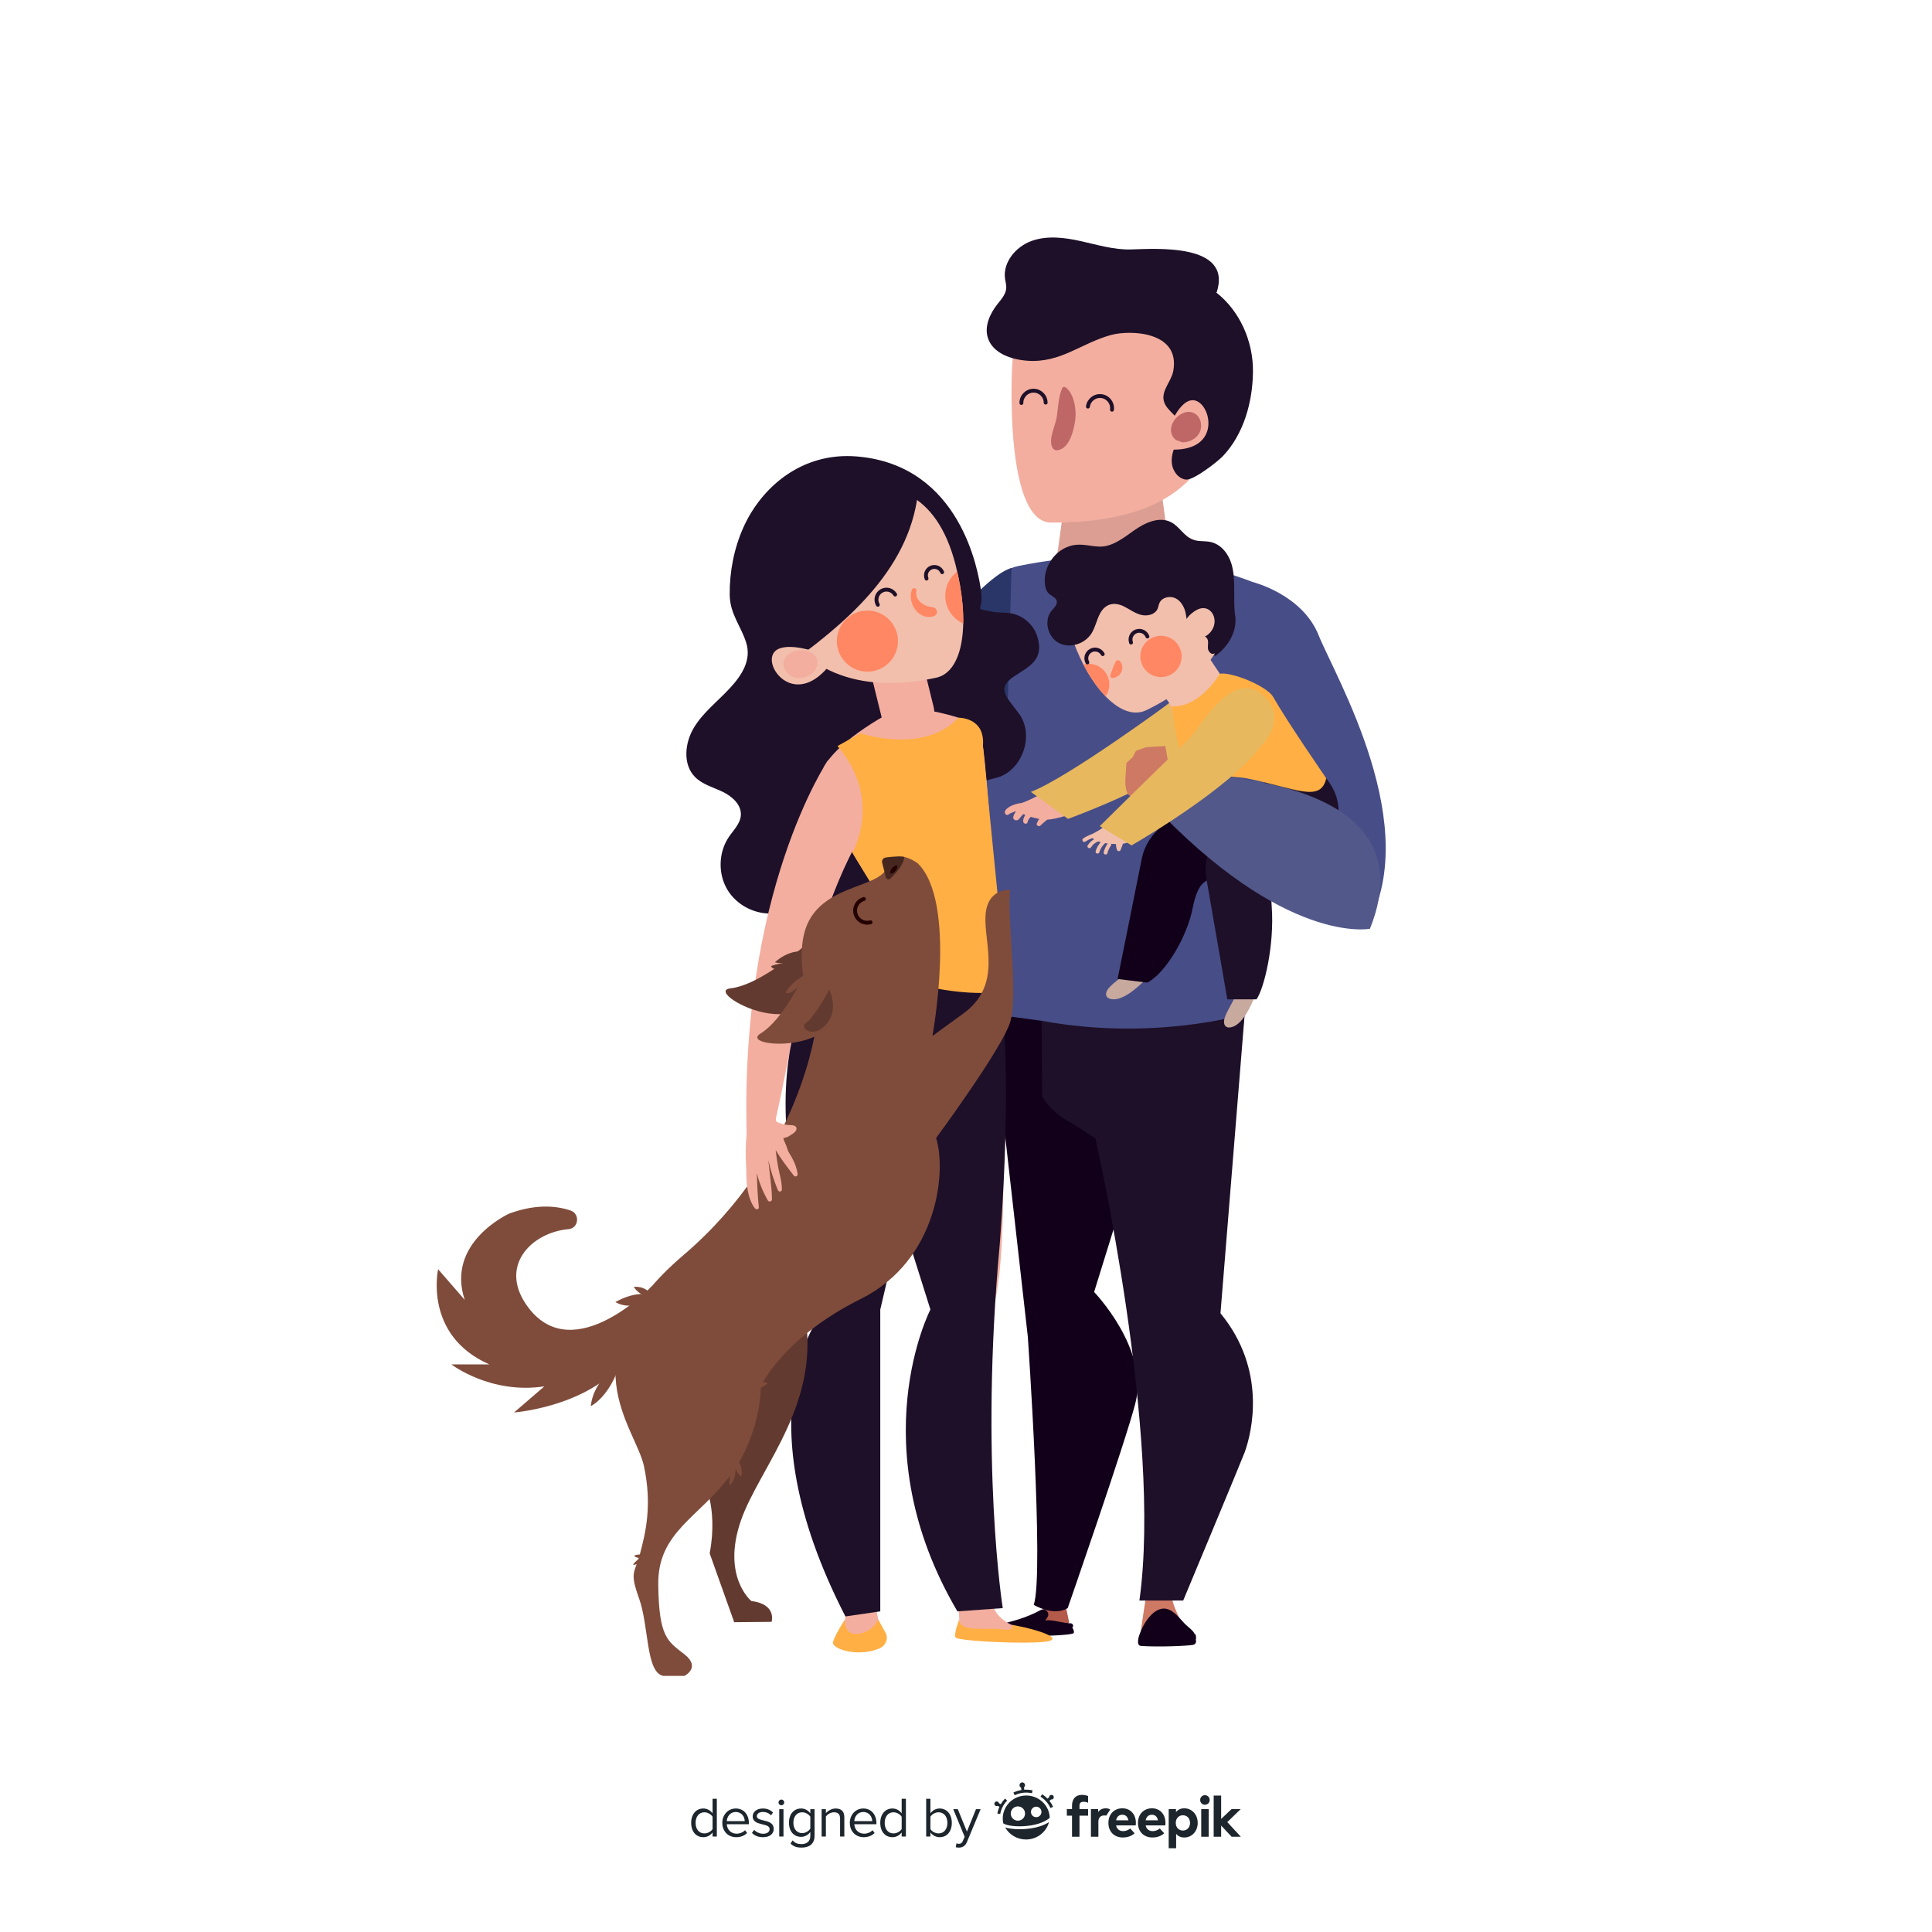 <?xml version="1.0" encoding="utf-8"?>
<!-- Generator: Adobe Illustrator 27.5.0, SVG Export Plug-In . SVG Version: 6.00 Build 0)  -->
<svg version="1.1" xmlns="http://www.w3.org/2000/svg" xmlns:xlink="http://www.w3.org/1999/xlink" x="0px" y="0px"
	 viewBox="0 0 500 500" style="enable-background:new 0 0 500 500;" xml:space="preserve">
<g id="BACKGROUND">
</g>
<g id="OBJECTS">
	<g>
		<path style="fill:#CE7964;" d="M296.896,411.239c0,0-1.611,9.921-2.018,13.822c0,0,7.443,0.054,13.902-0.695
			c0,0-6.219-7.821-5.871-14.2C303.255,403.786,296.965,405.405,296.896,411.239z"/>
		<path style="fill:#B35A4A;" d="M272.513,413.162c0,0-0.132,0.217-0.382,0.582c-1.15,1.683-4.791,6.525-9.477,7.88
			c-5.703,1.649,11.71,2.087,14.039-1.775l-1.818-8.647"/>
		<g>
			<path style="fill:#12001A;" d="M277.09,420.113c-1.958-0.033-3.844-0.748-5.791-0.804c-0.26-0.007-0.526,0.011-0.791,0.027
				c0.217-0.259,0.424-0.533,0.607-0.839c0.693-1.159-0.673-2.445-1.812-1.812c-3.427,1.907-7.857,3.202-11.839,3.886
				c-0.593,0.102-1.177,2.778-1.177,2.778c2.388,0.299,19.433,0.177,21.431-0.614c0.461-0.183,0.085-1.2-0.228-1.476
				C277.913,420.919,277.729,420.123,277.09,420.113z"/>
			<path style="fill:#12001A;" d="M309.464,424.339c0.15-0.215,0.105-1.505-0.316-1.505c-0.301-0.827-1.815-1.87-2.534-2.615
				c-1.277-1.323-2.793-3.441-4.721-3.845c-3.656-0.766-6.597,4.791-7.28,7.611c-0.001,0.002,0,0.005-0.001,0.007
				c-0.05,0.468-0.426,1.894,0.725,1.977c4.445,0.321,11.861-0.002,13.375-0.27C309.482,425.562,309.668,424.875,309.464,424.339z
				 M303.673,421.813c0.001-0.01,0.001-0.02,0.002-0.03c0.011,0.012,0.023,0.023,0.034,0.035
				C303.697,421.817,303.685,421.815,303.673,421.813z"/>
		</g>
		<g>
			<polygon style="fill:#DC9E93;" points="303.998,152.128 272.451,152.128 276.406,123.203 300.043,123.203 			"/>
			<path style="fill:#F3AE9F;" d="M261.834,97.525c-0.431,17.866,1.694,37.728,10.173,37.728c38.27,0,43.949-18.955,46.54-39.483
				c2.314-18.336-15.358-31.098-30.129-29.012S262.469,71.168,261.834,97.525z"/>
			<path style="fill:#12001A;" d="M256.287,259.904l9.708,86c0,0,4.278,61.565,1.537,69.427c0,0,5.065,3.088,8.789,0.844
				c0,0,14.893-42.797,17.513-53.02c3.591-14.012-10.678-28.783-10.678-28.783l15.549-50.14
				C298.705,284.233,270.381,248.363,256.287,259.904z"/>
			<path style="fill:#474D87;" d="M284.219,289.319c0,0-10.981-20.352-14.644-25.144l-12.858-1.705l-4.174-101.769
				c-0.259-6.866,4.503-12.913,11.237-14.271c27.769-5.599,48.937-0.279,60.508,4.231c5.901,2.3,9.487,8.309,8.778,14.603
				l-19.769,175.49"/>
			<path style="fill:#1E1029;" d="M269.575,264.175l0.114,19.589c1.786,2.932,4.384,5.284,7.478,6.772l6.333,4.106
				c0,0,17.397,76.503,11.377,119.573h11.335c0,0,15.247-36.535,15.908-38.359c1.942-5.357,5.738-21.385-6.262-35.978l6.262-77.408
				C322.119,262.471,298.504,269.562,269.575,264.175z"/>
		</g>
		<g>
			<path style="fill:#C8A99E;" d="M293.375,239.34c0.26,3.23,0.573,9.962-1.714,12.258c-1.449,1.455-3.281,2.501-4.645,4.036
				c-0.574,0.647-1.065,1.624-0.564,2.329c0.3,0.422,0.853,0.571,1.366,0.636c2.816,0.356,6.514-2.955,8.514-4.969
				s2.411-2.663,3.425-5.314c0.407-1.063,0.783-2.18,0.684-3.314c-0.099-1.134-0.796-2.291-1.896-2.583
				c-0.457-0.122-0.94-0.087-1.409-0.026c-0.685,0.09-1.363,0.237-2.024,0.439"/>
		</g>
		<g>
			<path style="fill:#C8A99E;" d="M316.404,245.894c1.51,2.867,4.447,8.933,3.248,11.944c-0.759,1.908-2.033,3.59-2.682,5.538
				c-0.274,0.821-0.34,1.912,0.398,2.363c0.442,0.27,1.009,0.19,1.507,0.047c2.729-0.78,4.826-5.28,5.872-7.918
				c1.046-2.638,1.169-3.397,1.058-6.233c-0.044-1.137-0.138-2.313-0.675-3.316c-0.537-1.003-1.633-1.793-2.759-1.629
				c-0.468,0.068-0.899,0.29-1.305,0.531c-0.594,0.353-1.16,0.754-1.688,1.2"/>
		</g>
		<path style="fill:#F3AE9F;" d="M304.55,180.406c0,0-28.489,23.24-40.101,27.403c-0.88,0.053-1.818,0.356-2.484,0.63
			c-0.728,0.299-2.543,1.321-1.693,2.313c0.121,0.141,0.364,0.199,0.538,0.142c0.025-0.008,0.05-0.016,0.075-0.024
			c0.102-0.034,0.186-0.101,0.254-0.18c0.23-0.175,0.691-0.34,0.92-0.446c0.295-0.136,0.604-0.232,0.918-0.314
			c-0.323,0.421-0.58,0.887-0.72,1.391c-0.264,0.946,0.961,1.326,1.485,0.626c0.368-0.492,0.721-0.902,1.107-1.266
			c0.155,0.076,0.311,0.152,0.49,0.228c-0.414,0.639-1.073,2.17,0.153,2.272c0.267,0.022,0.429-0.229,0.457-0.457
			c0.055-0.444,0.449-0.942,0.796-1.321c0.628,0.19,1.359,0.372,2.202,0.542c-0.262,0.352-0.482,0.739-0.63,1.157
			c-0.195,0.553,0.563,0.927,0.947,0.551c0.557-0.546,1.145-1.058,1.772-1.523c9.64-0.557,40.107-17.434,42.241-23.485
			C315.526,182.266,307.023,177.222,304.55,180.406z"/>
		<path style="fill:#E7B85E;" d="M302.619,181.961c0,0-26.405,19.419-35.834,22.979l9.621,6.989c0,0,24.763-8.993,30.816-16.138
			L302.619,181.961z"/>
		<path style="fill:#CE7964;" d="M304.313,209.77l-6.655-2.178c0,0-4.571-0.59-5.648-1.986c-1.078-1.395-0.724-4.706-0.724-4.706
			l0.233-3.449l1.619-1.471l0.83-1.643l2.62-0.96l4.991-0.308l1.245,7.017l2.287,9.572"/>
		<path style="fill:#12001A;" d="M328.589,203.332c0,0-29.979,3.153-33.105,18.921s-6.256,31.107-6.256,31.107l7.689,0.943
			c4.761-2.459,10.306-11.915,11.726-19.209c2.885-14.821,9.669-1.947,19.164-10.127
			C339.817,214.619,328.589,203.332,328.589,203.332z"/>
		<path style="fill:#474D87;" d="M324.289,150.662c0,0,12.739,3.158,16.977,13.753c4.238,10.595,27.702,50.023,12.018,76.078
			C353.284,240.493,301.36,202.171,324.289,150.662z"/>
		<path style="fill:#F2BFAC;" d="M278.619,168.18c4.658,11.236,12.219,18.433,18.03,15.622c16.128-7.801,23.807-19.561,20.87-33.441
			c-2.624-12.398-18.066-15.601-28.01-10.108C279.564,145.747,272.66,153.806,278.619,168.18z"/>
		<path style="fill:#F2BFAC;" d="M298.705,176.591l6.875,9.433c2.354,3.23,6.701,4.133,9.923,1.887
			c0.053-0.037,0.105-0.074,0.157-0.112c3.376-2.443,4.058-7.429,1.695-10.957l-8.322-12.427L298.705,176.591z"/>
		<path style="fill:#1E1029;" d="M336.82,195.79c0,0-27.397,15.738-24.613,31.57s5.41,31.266,5.41,31.266h7.561
			c1.925-2.679,4.694-13.853,3.94-24.049c-1.114-15.058,6.805-6.257,14.208-16.369C353.011,204.978,336.82,195.79,336.82,195.79z"/>
		<path style="fill:#525889;" d="M354.543,240.355c0,0-21.975,4.514-56.885-32.763l3.115-7.216
			C300.773,200.375,371.751,197.542,354.543,240.355z"/>
		<path style="fill:#FFAF43;" d="M303.228,182.796c0,0,1.318,10.217,2.504,12.296c3.506,6.145,13.902,5.738,16.828,6.328
			c12.797,2.581,19.209,6.429,20.677,0c0,0-10.117-14.647-13.736-21.044c-1.591-2.813-10.75-6.548-13.81-6.019
			C315.692,174.356,310.571,183.235,303.228,182.796z"/>
		<g>
			<g>
				<path style="fill:#F2BFAC;" d="M283.101,216.957c1.043-0.307,2.103-0.53,3.184-0.654c0.627-0.072,0.634-1.065,0-0.992
					c-1.171,0.134-2.317,0.357-3.447,0.689C282.226,216.18,282.486,217.138,283.101,216.957L283.101,216.957z"/>
			</g>
		</g>
		<path style="fill:#F2BFAC;" d="M318.345,180.975c0,0-25.936,30.525-35.795,34.903c-0.002,0.001-0.003,0-0.005,0.001
			c-0.768,0.287-1.498,0.642-2.189,1.085c-0.536,0.344-0.039,1.203,0.501,0.857c0.599-0.384,1.225-0.704,1.889-0.958
			c0.101,0.112,0.222,0.228,0.382,0.344c-0.657,0.385-1.208,0.91-1.626,1.578c-0.34,0.543,0.518,1.041,0.857,0.501
			c0.429-0.685,1.046-1.207,1.804-1.495c0.021-0.008,0.034-0.023,0.053-0.033c0.193,0.071,0.407,0.139,0.643,0.203
			c-0.603,0.671-1.05,1.459-1.306,2.335c-0.18,0.614,0.778,0.876,0.957,0.264c0.269-0.922,0.773-1.707,1.486-2.348
			c0.002-0.002,0.003-0.005,0.005-0.007c0.216,0.035,0.452,0.065,0.695,0.094c-0.011,0.013-0.025,0.018-0.035,0.032
			c-0.483,0.666-0.823,1.408-1.021,2.206c-0.154,0.62,0.803,0.884,0.957,0.264c0.179-0.722,0.485-1.367,0.921-1.969
			c0.12-0.165,0.106-0.324,0.03-0.452c0.393,0.029,0.819,0.048,1.274,0.059c-0.002,0.022-0.012,0.039-0.012,0.063
			c0.006,0.496,0.084,0.957,0.258,1.424c0.172,0.463,0.789,0.477,0.957,0c0.185-0.529,0.389-1.049,0.604-1.565
			c8.884-1.587,36.77-24.411,37.791-30.864C329.477,180.815,320.2,177.395,318.345,180.975z"/>
		<g>
			<path style="fill:#1E1029;" d="M314.88,75.653c4.174-12.864-16.032-11.247-22.29-11.098c-4.331,0.103-8.555-1.188-12.783-2.133
				c-4.228-0.944-8.742-1.532-12.821-0.071c-4.079,1.461-7.504,5.542-6.881,9.829c0.112,0.774,0.35,1.539,0.314,2.321
				c-0.074,1.622-1.273,2.932-2.279,4.206c-1.938,2.455-3.413,5.669-2.505,8.661c1.23,4.056,6.09,5.705,10.318,5.998
				c8.595,0.596,13.842-4.56,21.59-6.676c4.861-1.328,17.929-1.009,16.111,9.258c-0.48,2.709-3.07,5.036-2.483,7.724
				c0.617,2.823,4.48,4.236,4.625,7.122c0.059,1.17-0.542,2.256-1.07,3.302c-0.909,1.798-1.667,3.775-1.46,5.779
				c0.207,2.004,1.646,4.002,3.647,4.244c1.96,0.237,8.232-4.66,9.588-6.095c5.376-5.685,7.684-13.986,7.767-21.809
				c0.083-7.823-3.367-15.739-9.54-20.545"/>
		</g>
		<g>
			<g>
				<path style="fill:#BE6766;" d="M273.79,116.502c3.031-0.53,4.065-5.061,4.461-7.629c0.401-2.595-0.19-6.815-2.371-8.563
					c-0.278-0.223-0.795-0.275-0.975,0.126c-0.982,2.177-1.059,5.085-1.417,7.461c-0.351,2.328-2.134,5.479-1.226,7.737
					C272.532,116.305,273.061,116.629,273.79,116.502L273.79,116.502z"/>
			</g>
		</g>
		<g>
			<path style="fill:#F3AE9F;" d="M302.496,110.779c0,0,3.226-8.738,7.257-6.969c4.031,1.769,5.964,13.408-7.429,12.51
				L302.496,110.779z"/>
			<g>
				<path style="fill:#BE6766;" d="M304.861,108.717c0.874-0.958,2.021-1.924,3.445-1.634c1.566,0.318,2.369,2.053,2.145,3.518
					c-0.442,2.891-5.907,5.578-7.235,1.706c-1.04-3.033,2.855-6.816,5.776-5.408c1.641,0.791,2.175,2.849,1.69,4.445
					c-0.571,1.878-2.461,3.009-4.344,3.131c-1.666,0.108-2.47-2.118-1.191-3.087c0.532-0.403,1.182-0.637,1.702-1.048
					c0.112-0.089,0.373-0.535,0.298-0.505c-0.045,0.018,0.321,0.471,0.426,0.329c-0.043,0.058-0.297,0.07-0.405,0.119
					c-0.476,0.215-0.847,0.603-1.203,0.968c-0.214,0.219,0.18,0.232-0.204,0.163c0.174,0.031,0.404-0.129,0.557-0.194
					c0.461-0.196,1.162-0.5,1.394-0.977c0.601-1.235-1.074-0.232-1.417,0.022C305.397,110.927,304.077,109.576,304.861,108.717
					L304.861,108.717z"/>
			</g>
		</g>
		<path style="fill:#E7B85E;" d="M284.626,213.805l8.218,4.981c0,0,25.156-14.363,33.513-25.717c0,0,7.79-7.329,0-13.537
			s-15.929,9.025-18.51,11.533C291.78,206.683,284.626,213.805,284.626,213.805z"/>
		<g>
			<g>
				<path style="fill:#FF8763;" d="M288.841,171.068c-0.68,1.134-1.044,2.47-1.49,3.709c-0.117,0.325,0.192,0.729,0.536,0.703
					c2.149-0.16,3.379-2.57,2.018-4.338c-0.264-0.343-0.929-0.397-1.034,0.135c-0.138,0.699-0.412,1.468-0.145,2.159
					c0.084,0.216,0.36,0.335,0.542,0.143c0.509-0.536,0.557-1.302,0.694-2.001c-0.345,0.045-0.689,0.09-1.034,0.135
					c0.796,1.031,0.352,2.51-1.041,2.655c0.179,0.234,0.357,0.469,0.536,0.703c0.408-1.251,0.919-2.513,1.08-3.825
					C289.549,170.879,289.008,170.789,288.841,171.068L288.841,171.068z"/>
			</g>
		</g>
		<circle style="fill:#FF8763;" cx="300.458" cy="169.887" r="5.345"/>
		<path style="fill:#FF8763;" d="M281.751,171.787c-0.475,0-0.926,0.082-1.365,0.198c1.713,3.309,3.673,6.118,5.723,8.224
			c0.616-0.871,0.986-1.929,0.986-3.077C287.096,174.18,284.703,171.787,281.751,171.787z"/>
		<g>
			<path style="fill:#1E1029;" d="M314.347,169.873c3.365-2.314,5.919-6.395,5.318-10.521c-0.639-4.393,0.314-9.194-0.979-13.474
				c-0.78-2.581-2.69-4.993-5.319-5.595c-1.53-0.35-3.181-0.074-4.651-0.621c-2.254-0.84-3.462-3.356-5.584-4.488
				c-3.048-1.626-6.779,0.088-9.603,2.079c-2.824,1.991-5.788,4.405-9.237,4.204c-2.907-0.17-4.967-1.061-7.925,0.041
				c-3.844,1.432-6.426,5.678-5.929,9.75c0.105,0.861,0.358,1.752,0.985,2.352c0.692,0.663,1.828,0.987,2.055,1.918
				c0.238,0.974-0.698,1.781-1.336,2.555c-2.067,2.506-1.015,6.788,1.851,8.317c2.866,1.529,6.777,0.271,8.497-2.484
				c0.974-1.56,1.31-3.436,2.168-5.062c1.439-2.729,3.816-3.157,6.385-1.814c1.436,0.751,2.778,1.745,4.354,2.12
				c1.576,0.375,3.531-0.106,4.182-1.59c0.21-0.48,0.265-1.017,0.476-1.496c0.653-1.484,2.722-1.948,4.173-1.225
				c1.452,0.723,2.308,2.303,2.626,3.893c0.424,2.121,0.457,4.942,2.523,5.583c0.974,0.302,2.219-0.013,2.895,0.751
				c0.607,0.687,0.3,1.741,0.327,2.657c0.027,0.916,1.067,1.963,1.711,1.312"/>
		</g>
		<path style="fill:#F2BFAC;" d="M307.223,165.917c0,0-3.151-4.618,2.206-7.91C314.786,154.714,317.874,165.547,307.223,165.917z"/>
		<path style="fill:none;stroke:#1E1029;stroke-linecap:round;stroke-linejoin:round;stroke-miterlimit:10;" d="M264.34,104.295
			c-0.026-1.733,1.358-3.16,3.091-3.186c1.733-0.026,3.16,1.358,3.186,3.091"/>
		<path style="fill:none;stroke:#1E1029;stroke-linecap:round;stroke-linejoin:round;stroke-miterlimit:10;" d="M281.555,105.227
			c0.224-1.719,1.799-2.931,3.518-2.707c1.719,0.224,2.931,1.799,2.707,3.518"/>
		<path style="fill:none;stroke:#1E1029;stroke-linecap:round;stroke-linejoin:round;stroke-miterlimit:10;" d="M281.409,171.441
			c-0.595-1.098-0.187-2.47,0.911-3.065s2.47-0.187,3.065,0.911"/>
		<path style="fill:none;stroke:#1E1029;stroke-linecap:round;stroke-linejoin:round;stroke-miterlimit:10;" d="M292.709,166.295
			c-0.43-1.172,0.171-2.471,1.343-2.902c1.172-0.43,2.471,0.171,2.902,1.343"/>
	</g>
	<path style="fill:#2A3668;" d="M261.781,147.003c0,0-5.71,1.289-15.353,14.035c-9.643,12.747-31.179,62.014-27.964,79.488
		c3.214,17.474,42.187-53.562,42.187-53.562L261.781,147.003z"/>
	<g>
		<path style="fill:#1E1029;" d="M253.92,153.084c0.72,5.304-2.391,4.186,2.859,5.228c1.604,0.318,3.272,0.14,4.883,0.422
			c3.089,0.54,5.791,2.893,6.75,5.878c1.988,6.188-2.111,7.849-5.987,10.446c-4.806,3.219-1.682,5.502,1.353,9.732
			c3.939,5.488,0.871,14.48-5.601,16.415c-1.466,0.438-3.112,0.605-4.228,1.652c-2.343,2.199-0.615,5.998,0.371,9.056
			c2.087,6.477-0.243,13.908-5.008,18.766s-11.628,7.307-18.426,7.622c-3.559,0.165-6.361-3.331-9.772-4.43
			c-3.49-1.125-7.296-1.307-10.858-0.408c-3.311,0.835-6.41,2.533-9.807,2.888c-4.775,0.499-9.737-1.98-12.205-6.098
			s-2.316-9.662,0.374-13.639c1.216-1.796,2.958-3.445,3.111-5.608c0.193-2.723-2.247-4.911-4.707-6.092
			c-2.461-1.181-5.256-1.897-7.169-3.845c-3.215-3.274-2.634-8.849-0.259-12.775c2.376-3.926,6.129-6.784,9.25-10.148
			c3.155-3.4,5.72-7.351,4.235-11.938c-1.391-4.296-4.198-7.398-4.236-12.328c-0.045-5.939,1.113-11.94,3.534-17.363
			c4.583-10.269,15.013-19.623,29.481-18.378C248.588,120.436,253.2,147.78,253.92,153.084z"/>
	</g>
	<g>
		<path style="fill:#F3AE9F;" d="M214.31,196.719c0,0-23.252,34.102-21.014,98.624c0,0,1.843,3.188,5.417-0.067
			c3.573-3.255,7.418-49.672,23.721-78.42C222.433,216.856,230.619,202.33,214.31,196.719z"/>
		<path style="fill:#F3AE9F;" d="M217.081,334.141c0,0-10.932,9.975-11.879,33.703c-0.947,23.728,14.786,52.803,14.786,52.803
			s8.443,7.463,6.48-5.824s0-79.418,0-79.418S221.208,328.755,217.081,334.141z"/>
		<path style="fill:#F3AE9F;" d="M247.349,334.141c0,0-10.932,9.975-11.879,33.703c-0.947,23.728,14.786,52.803,14.786,52.803
			s8.443,7.463,6.48-5.824c-1.963-13.287,0-79.418,0-79.418S251.476,328.755,247.349,334.141z"/>
		<path style="fill:#F3AE9F;" d="M218.8,418.328c0,0-0.388,3.605-1.511,6.418c-0.96,2.406,9.941,4.674,11.204,0
			c0,0-2.214-9.056-2.455-14.581C225.797,404.64,218.559,404.155,218.8,418.328z"/>
		<path style="fill:#F3AE9F;" d="M247.795,414.823c0,0,1.05,5.258,0,7.81c-0.615,1.494,15.946,3.26,20.177,0.842
			c0.594-0.339,0.39-1.25-0.29-1.333c-3.102-0.38-10.726-1.992-11.116-8.678L247.795,414.823z"/>
		<path style="fill:#F3AE9F;" d="M212.443,258.89l-5.688,4.388c0,0-7.869,21.989,3.815,69.356c0,0,1.314,11.936,10.196,10.687
			s20.536-71.297,20.536-71.297S238.953,248.993,212.443,258.89z"/>
		<path style="fill:#F3AE9F;" d="M227.624,262.373l-4.578,5.536c0,0-2.817,23.184,19.042,66.8c0,0,3.918,11.351,12.305,8.171
			c8.387-3.18,4.279-74.072,4.279-74.072S251.293,246.864,227.624,262.373z"/>
		<path style="fill:#F3AE9F;" d="M236.594,191.169L236.594,191.169c-3.674,0.907-7.388-1.337-8.295-5.011l-2.548-10.324
			c-0.907-3.674,1.337-7.388,5.011-8.295h0c3.674-0.907,7.388,1.337,8.295,5.011l2.548,10.324
			C242.512,186.549,240.269,190.263,236.594,191.169z"/>
		<path style="fill:#F2BFAC;" d="M247.245,145.965c3.878,14.869,2.256,27.863-4.971,29.431c-20.057,4.352-35.374-1.694-42.69-17.928
			c-6.535-14.5,5.018-29.437,17.875-31.431S242.284,126.944,247.245,145.965z"/>
		<path style="fill:#F3AE9F;" d="M233.678,182.714c0,0-14.893,7.047-20.085,15.136c-5.379,8.38,15.746,34.857,17.025,39.397
			c1.28,4.54-18.149,8.523-23.863,26.031c0,0,25.529-0.102,32.407,17.06l9.004,0.066c0,0,3.506-8.538,10.547-9.221
			c0,0-1.836-65.954-4.949-82.032C253.765,189.152,254.108,185.698,233.678,182.714z"/>
		<path style="fill:#1E1029;" d="M222.144,242.918c0,0-28.491,12.017-15.389,71.407l5.972,25.577c0,0-21.456,24.996,6.073,78.427
			l9.014-1.31v-78.115l5.537-23.621l7.441,23.621c0,0-18.234,35.276,6.988,78.115l11.734-0.843c0,0-6.003-37.565-0.799-93.89
			c0,0,4.102-48.804-0.663-70.688C253.286,229.714,222.144,242.918,222.144,242.918z"/>
		<path style="fill:#FFAF43;" d="M222.732,189.761c0,0,16.26,5.584,25.335-4.017c0,0,6.974-0.178,6.311,7.325l6.047,61.069
			c0.131,1.318-0.82,2.5-2.138,2.636c-5.374,0.556-19.611,0.701-39.62-9.084c-0.872-0.427-0.961-1.64-0.167-2.2l3.643-2.572
			c4.526-3.807,6.22-9.401,3.16-14.463l-4.707-7.787c0,0,8.034-13.674-3.853-27.6L222.732,189.761z"/>
		<circle style="fill:#FF8763;" cx="224.488" cy="165.917" r="7.91"/>
		<path style="fill:#FF8763;" d="M247.72,147.909c-1.88,1.446-3.097,3.712-3.097,6.267c0,3.208,1.914,5.965,4.659,7.206
			C249.367,157.372,248.842,152.766,247.72,147.909z"/>
		<g>
			<path style="fill:#FF8763;" d="M235.994,152.629c-1.281,3.37,1.758,8.097,5.638,6.842c1.308-0.423,1.003-2.209-0.314-2.323
				c-2.079-0.18-4.654-1.787-4.154-4.197C237.324,152.178,236.269,151.904,235.994,152.629L235.994,152.629z"/>
		</g>
		<path style="fill:#FFAF43;" d="M218.702,419.066c0,0-2.695,4.1-3.127,5.946c-0.367,1.565,5.862,3.988,11.897,1.654
			c1.636-0.633,2.507-2.404,1.769-3.995l-1.975-3.604c0,0-1.129,3.267-5.222,3.768C218.202,423.304,218.702,419.066,218.702,419.066
			z"/>
		<path style="fill:#FFAF43;" d="M248.256,419.066c0,0-1.506,3.907-0.943,4.71c0.563,0.804,13.133,1.538,20.652,1.288
			c10.316-0.344,0-3.454-4.741-4.299l-1.366-0.283c0,0,1.045,1.768-2.571,1.205C255.67,421.125,248.074,422.633,248.256,419.066z"/>
		<path style="fill:none;stroke:#1E1029;stroke-linecap:round;stroke-linejoin:round;stroke-miterlimit:10;" d="M227.185,156.514
			c-0.73-1.236-0.319-2.83,0.917-3.56c1.236-0.73,2.83-0.319,3.56,0.917"/>
		<path style="fill:none;stroke:#1E1029;stroke-linecap:round;stroke-linejoin:round;stroke-miterlimit:10;" d="M239.792,149.738
			c-0.457-1.116,0.077-2.391,1.193-2.848c1.116-0.457,2.391,0.077,2.848,1.193"/>
	</g>
	<path style="fill:#633A2F;" d="M181.755,382.578c0,0,4.248,7.027,1.91,19.439l6.345,17.806l9.677-0.09c0,0,1.439-4.554-5.246-5.396
		c0,0-7.689-6.27-2.735-20.7c4.954-14.431,22.547-31.996,15.727-57.245C207.433,336.392,169.518,349.223,181.755,382.578z"/>
	<path style="fill:#7F4C3B;" d="M168.733,332.832c0,0-20.075,21.106-31.9,5.692c-8.22-10.715,0.708-19.586,10.285-20.418
		c2.668-0.232,3.065-3.99,0.523-4.834c-4.067-1.35-9.321-1.601-15.87,0.809c0,0-16.441,7.408-11.508,22.311l-6.879-7.916
		c0,0-3.842,17.109,13.258,24.631h-9.815c0,0,10.097,7.803,24.047,5.685l-7.839,6.755c0,0,22.062-1.648,30.544-16.308
		L168.733,332.832z"/>
	<g>
		<path style="fill:#633A2F;" d="M210.667,245.159c-0.187-0.95-1.337-1.348-2.069-0.714c-3.664,3.171-12.866,10.593-19.548,11.339
			C180.714,256.716,216.683,275.712,210.667,245.159z"/>
		<path style="fill:#7F4C3B;" d="M211.205,265.486c0,0-3.701,33.215-34.361,59.365s-12.335,44.465-10.182,54.602
			c2.154,10.137,0.409,17.206-0.991,22.52c-1.4,5.314-2.84,4.586-0.269,11.746s1.722,19.139,6.252,19.996h5.477
			c0,0,4.375-2.155,0-5.578c-4.375-3.422-6.605-4.388-6.776-18.048c-0.171-13.66,10.551-17.27,18.69-28.322
			c8.139-11.052,7.837-22.974,7.837-22.974s5.542-12.484,25.851-22.611c20.249-10.098,22.196-33.395,19.527-41.66
			c0,0,16.982-23.019,19.167-29.984c2.186-6.965-0.9-27.616,0-34.219c0,0-5.951-0.631-6.383,6.669
			c-0.432,7.3,4.562,18.107-6.078,25.561l-7.665,5.569c0,0,6.47-34.634-3.794-44.695c0,0-6.072-4.603-7.984,1.06
			c-1.912,5.662-18.094,4.214-21.38,17.009C205.589,251.437,211.205,265.486,211.205,265.486z"/>
		<path style="fill:#7F4C3B;" d="M211.909,248.659c-0.573-0.781-1.783-0.653-2.177,0.232c-1.971,4.427-7.153,15.053-12.886,18.565
			C189.694,271.837,230.325,273.77,211.909,248.659z"/>
		<path style="fill:#462720;" d="M228.301,223.281l0.965,3.759c0.133,0.518,0.769,0.711,1.158,0.343c1.257-1.19,3.447-3.542,3.6-5.6
			c0,0-1.325-0.341-4.804,0.137C228.571,222.009,228.138,222.647,228.301,223.281z"/>
		
			<ellipse transform="matrix(0.653 -0.757 0.757 0.653 -90.123 253.282)" style="fill:#240000;" cx="231.395" cy="225.011" rx="1.296" ry="0.557"/>
		<path style="fill:#633A2F;" d="M214.624,256.122c0,0-3.913,7.205-5.959,8.543s1.732,4.281,5.146,0.464
			C217.227,261.312,214.624,256.122,214.624,256.122z"/>
		<path style="fill:#7F4C3B;" d="M168.733,335.216c0,0-3.692-1.483-9.461,1.745C159.271,336.961,163.672,339.99,168.733,335.216z"/>
		<path style="fill:#7F4C3B;" d="M168.733,335.216c0,0-2.461,1.052-4.731-2.162C164.002,333.054,166.894,332.556,168.733,335.216z"
			/>
		<path style="fill:#7F4C3B;" d="M160.446,352.982c0,0-6.75,3.696-7.554,10.929C152.893,363.911,157.714,361.661,160.446,352.982z"
			/>
		<path style="fill:#7F4C3B;" d="M167.196,402.149c0,0-1.768,0.804-3.375,2.732C163.821,404.881,164.946,405.685,167.196,402.149z"
			/>
		<path style="fill:#7F4C3B;" d="M164.063,402.601c0,0,1.179,1.339,2.893,0C166.955,402.601,165.991,401.905,164.063,402.601z"/>
		<path style="fill:#7F4C3B;" d="M190.071,378.107c0,0-1.607,2.678-1.179,6.321C188.893,384.429,191.143,382.393,190.071,378.107z"
			/>
		<path style="fill:#7F4C3B;" d="M190.361,377.386c0,0-1.254,2.114,1.425,4.792C191.786,382.179,192.686,379.558,190.361,377.386z"
			/>
		<path style="fill:#7F4C3B;" d="M194.94,359.357c0,0,1.5,0.536,3.75-1.393C198.69,357.964,196.548,356.786,194.94,359.357z"/>
		<path style="fill:#7F4C3B;" d="M209.464,251.732c0,0-4.112,1.673-6.154,5.095C203.31,256.827,204.643,258.643,209.464,251.732z"/>
		<path style="fill:#633A2F;" d="M207.544,246.226c0,0-3.303-0.467-7,2.801C200.545,249.027,204.338,250.444,207.544,246.226z"/>
		<path style="fill:#633A2F;" d="M204.746,249.161c0,0-2.123-0.25-5.176,0.839C199.57,250,199.958,252.214,204.746,249.161z"/>
		<g>
			<g>
				<path style="fill:#240000;" d="M224.439,239.309c-1.582,0-3.041-1.04-3.499-2.634c-0.269-0.935-0.157-1.917,0.314-2.768
					c0.471-0.851,1.245-1.466,2.18-1.734c0.266-0.076,0.542,0.077,0.618,0.343c0.076,0.265-0.077,0.542-0.343,0.618
					c-0.677,0.194-1.239,0.641-1.58,1.258c-0.342,0.617-0.422,1.33-0.228,2.007c0.401,1.398,1.864,2.206,3.265,1.808
					c0.269-0.077,0.543,0.077,0.619,0.342c0.076,0.266-0.077,0.542-0.342,0.619C225.107,239.263,224.771,239.309,224.439,239.309z"
					/>
			</g>
		</g>
	</g>
	<path style="fill:#F3AE9F;" d="M204.007,297.984c-0.326-1.023-0.733-2.032-1.176-3.008c-0.036-0.142-0.066-0.287-0.105-0.428
		c0.09-0.018,0.18-0.053,0.271-0.078c0.542-0.094,1.043-0.297,1.446-0.607c0.753-0.411,1.566-0.989,1.675-1.591
		c0.169-0.933-0.803-1.076-1.456-1.089c-0.885-0.018-1.647-0.12-2.482-0.414c-0.313-0.11-0.719-0.227-1.118-0.374
		c-0.089-0.164-0.185-0.325-0.278-0.487c-0.007-0.114-0.01-0.223-0.019-0.339c-0.008-0.11-0.181-0.236-0.403-0.363
		c-0.139-0.22-0.277-0.441-0.425-0.657c-0.172-0.251-0.517-0.109-0.526,0.136c-0.027-0.021-0.058-0.043-0.073-0.061
		c-0.384-0.482-1.168-0.457-1.678-0.11s-0.532,1.75-1.083,1.473c-3.433-1.73-3.907,4.773-3.433,12.969
		c0,0.008,0.002,0.015,0.003,0.022c-0.06,3.424,0.344,7.273,2.213,9.728c0.285,0.375,1.089,0.333,1.024-0.277
		c-0.311-2.938-0.456-5.888-0.495-8.84c0.56,2.512,1.556,4.859,2.832,7.087c0.28,0.49,1.068,0.277,1.063-0.288
		c-0.03-3.401-0.639-6.751-0.937-10.127c0.574,2.646,1.427,5.221,2.465,7.744c0.214,0.519,1.013,0.493,1.028-0.139
		c0.044-1.901-0.54-3.703-0.899-5.557c-0.3-1.547-0.527-3.103-0.707-4.666c1.382,2.316,3.099,4.51,4.664,6.564
		c0.392,0.515,1.109,0.209,1.02-0.43C206.125,301.68,205.141,299.805,204.007,297.984z"/>
	<path style="fill:#1E1029;" d="M234.555,122.819c-5.175-1.72-11.512-0.136-16.515,1.304c-5.944,1.711-11.608,4.656-15.691,9.407
		c-1.544,1.797-2.703,3.687-3.554,5.641c-3.838,5.995-5.554,13.166-4.377,20.399c0.338,2.078,3.264,2.498,4.306,1.077
		c0.462,1.636,0.985,3.259,1.542,4.855c-0.211,0.892,0.206,1.882,0.902,2.491c0.257,0.688,0.517,1.371,0.778,2.045
		c0.577,1.49,2.478,1.668,3.625,0.83c15.775-11.527,31.612-25.88,32.261-46.816C237.832,124.054,235.696,123.203,234.555,122.819z
		 M233.638,128.093c-0.012-0.03-0.026-0.06-0.039-0.09c0.019,0,0.039,0,0.058,0C233.652,128.034,233.644,128.063,233.638,128.093z"
		/>
	<g>
		<path style="fill:#F2BFAC;" d="M210.402,168.474c0,0-9.162-3.043-10.514,1.212c-1.352,4.255,6.589,13.148,15.041,2.173
			L210.402,168.474z"/>
		<g>
			<path style="fill:#F3AE9F;" d="M207.142,169.001c-1.361,0.07-2.914,0.349-3.659,1.639c-0.819,1.419,0.012,3.144,1.332,3.901
				c2.603,1.493,8.483-1.046,6.31-4.537c-1.702-2.734-7.378-2.111-8.257,1.052c-0.494,1.777,0.779,3.499,2.381,4.136
				c1.886,0.749,4.079-0.001,5.465-1.386c1.226-1.225,0.005-3.264-1.642-2.885c-0.685,0.157-1.316,0.514-1.999,0.657
				c-0.147,0.031-0.681-0.05-0.606-0.09c0.045-0.024,0.155,0.548-0.03,0.54c0.076,0.003,0.259-0.187,0.372-0.239
				c0.497-0.233,1.06-0.275,1.593-0.32c0.32-0.027,0.061,0.287,0.27-0.055c-0.095,0.155-0.38,0.232-0.536,0.309
				c-0.471,0.234-1.194,0.585-1.732,0.462c-1.395-0.317,0.551-0.981,0.987-1.087C208.534,170.822,208.362,168.938,207.142,169.001
				L207.142,169.001z"/>
		</g>
	</g>
</g>
<g id="DESIGNED_BY_FREEPIK">
	<g>
		<g id="XMLID_29_">
			<g id="XMLID_48_">
				<path id="XMLID_56_" style="fill:#1D262D;" d="M260.104,465.465c-0.433,0.443-0.804,0.932-1.108,1.453l-0.465-0.241
					c-0.067-0.297-0.35-0.502-0.659-0.466c-0.331,0.039-0.567,0.339-0.529,0.67c0.039,0.331,0.339,0.567,0.67,0.528
					c0.065-0.007,0.127-0.025,0.184-0.052l0.451,0.234c-0.251,0.554-0.433,1.139-0.539,1.743l0.747,0.132
					c0.229-1.306,0.85-2.507,1.792-3.473L260.104,465.465z"/>
				<path id="XMLID_55_" style="fill:#1D262D;" d="M265.592,463.163c-0.171,0-0.341,0.006-0.509,0.017l-0.074-0.626
					c0.188-0.149,0.296-0.389,0.266-0.645c-0.046-0.393-0.402-0.674-0.795-0.628c-0.393,0.046-0.675,0.402-0.628,0.796
					c0.03,0.254,0.189,0.461,0.404,0.563l0.073,0.624c-0.714,0.116-1.402,0.332-2.06,0.645l0.327,0.685
					c0.935-0.447,1.941-0.674,2.995-0.674c0.497,0,0.993,0.053,1.476,0.158l0.16-0.741
					C266.692,463.222,266.143,463.163,265.592,463.163z"/>
				<path id="XMLID_54_" style="fill:#1D262D;" d="M272.194,465.71c0.331-0.04,0.566-0.341,0.525-0.672
					c-0.04-0.331-0.341-0.566-0.672-0.525c-0.31,0.038-0.535,0.304-0.53,0.608l-0.416,0.363c-0.418-0.43-0.89-0.813-1.407-1.14
					l-0.404,0.642c1.135,0.715,2.02,1.727,2.563,2.925l0.69-0.313c-0.251-0.554-0.567-1.071-0.942-1.545l0.402-0.351
					C272.065,465.715,272.129,465.719,272.194,465.71z"/>
				<path id="XMLID_53_" style="fill:#1D262D;" d="M265.045,473.371c-0.386,0.023-0.775,0.035-1.157,0.035
					c-0.88,0-1.733-0.061-2.479-0.18c-0.391-0.061-0.846-0.154-1.27-0.292c1.047,1.861,3.069,3.125,5.389,3.125
					c2.856,0,5.263-1.916,5.949-4.503c-0.682,0.449-1.505,0.825-2.458,1.122C267.839,473.047,266.464,473.286,265.045,473.371z"/>
				<path id="XMLID_49_" style="fill:#1D262D;" d="M265.592,464.68c-3.352,0-6.079,2.666-6.079,5.943
					c0,0.425,0.046,0.849,0.137,1.261c0.674,0.483,2.706,0.891,5.348,0.731c2.88-0.174,5.297-0.958,6.672-2.159
					c-0.005-0.194-0.021-0.39-0.045-0.581C271.244,466.913,268.65,464.68,265.592,464.68z M263.433,471.194
					c-1.02,0-1.85-0.83-1.85-1.85c0-1.021,0.83-1.85,1.85-1.85c1.02,0,1.85,0.83,1.85,1.85
					C265.282,470.364,264.452,471.194,263.433,471.194z M268.17,470.286c-0.75,0-1.36-0.61-1.36-1.36s0.61-1.36,1.36-1.36
					s1.36,0.61,1.36,1.36S268.92,470.286,268.17,470.286z"/>
			</g>
			<path id="XMLID_46_" style="fill:#1D262D;" d="M281.596,466.547c-0.295-0.116-0.806-0.31-1.383-0.238
				c-0.551,0.069-0.844,0.341-0.844,1.007v0.866h2.228v1.717h-2.228v5.455h-1.932v-5.455h-1.339v-1.717h1.339v-0.889
				c0-1.68,0.896-2.782,2.568-2.782c0.643,0,1.157,0.121,1.59,0.308V466.547z"/>
			<path id="XMLID_44_" style="fill:#1D262D;" d="M286.298,469.878c-0.177-0.029-0.357-0.046-0.525-0.046
				c-0.895,0-1.51,0.548-1.51,1.613v3.908h-1.933v-7.172h1.873v0.784c0.451-0.673,1.14-0.977,2.021-0.977
				c0.414,0,0.848,0.128,1.095,0.337L286.298,469.878z"/>
			<path id="XMLID_41_" style="fill:#1D262D;" d="M293.966,471.757c0,0.222-0.016,0.488-0.037,0.651h-5.085
				c0.207,1.036,0.933,1.487,1.843,1.487c0.622,0,1.295-0.252,1.813-0.689l1.133,1.243c-0.814,0.748-1.851,1.089-3.057,1.089
				c-2.198,0-3.724-1.496-3.724-3.753c0-2.258,1.48-3.797,3.627-3.797C292.544,467.989,293.958,469.522,293.966,471.757z
				 M288.852,471.091h3.175c-0.178-0.918-0.732-1.436-1.562-1.436C289.555,469.654,289.021,470.202,288.852,471.091z"/>
			<path id="XMLID_38_" style="fill:#1D262D;" d="M301.619,471.757c0,0.222-0.016,0.488-0.037,0.651h-5.085
				c0.207,1.036,0.933,1.487,1.843,1.487c0.622,0,1.296-0.252,1.814-0.689l1.133,1.243c-0.815,0.748-1.851,1.089-3.058,1.089
				c-2.198,0-3.723-1.496-3.723-3.753c0-2.258,1.48-3.797,3.627-3.797C300.197,467.989,301.611,469.522,301.619,471.757z
				 M296.505,471.091h3.175c-0.178-0.918-0.733-1.436-1.561-1.436C297.208,469.654,296.675,470.202,296.505,471.091z"/>
			<path id="XMLID_35_" style="fill:#1D262D;" d="M309.965,471.764c0,2.154-1.495,3.775-3.472,3.775
				c-0.962,0-1.643-0.378-2.109-0.933v3.708h-1.925v-10.133h1.888v0.792c0.467-0.585,1.154-0.984,2.139-0.984
				C308.47,467.989,309.965,469.61,309.965,471.764z M304.287,471.764c0,1.133,0.748,1.977,1.844,1.977
				c1.14,0,1.85-0.881,1.85-1.977c0-1.095-0.71-1.976-1.85-1.976C305.035,469.788,304.287,470.632,304.287,471.764z"/>
			<path id="XMLID_32_" style="fill:#1D262D;" d="M313.068,465.835c0,0.696-0.541,1.23-1.236,1.23c-0.696,0-1.229-0.533-1.229-1.23
				c0-0.695,0.532-1.243,1.229-1.243C312.527,464.592,313.068,465.14,313.068,465.835z M312.809,475.353h-1.932v-7.172h1.932
				V475.353z"/>
			<path id="XMLID_30_" style="fill:#1D262D;" d="M316.032,470.735l2.702-2.554h2.368l-3.479,3.375l3.501,3.797h-2.376l-2.717-2.901
				v2.901h-1.932v-10.658h1.932V470.735z"/>
		</g>
		<g>
			<path style="fill:#1D262D;" d="M184.413,475.289v-1.055c-0.527,0.718-1.391,1.23-2.387,1.23c-1.846,0-3.149-1.406-3.149-3.706
				c0-2.256,1.289-3.721,3.149-3.721c0.952,0,1.816,0.469,2.387,1.245v-3.765h1.099v9.771H184.413z M184.413,473.37v-3.208
				c-0.395-0.615-1.245-1.143-2.124-1.143c-1.42,0-2.27,1.172-2.27,2.739c0,1.567,0.85,2.725,2.27,2.725
				C183.168,474.483,184.018,473.985,184.413,473.37z"/>
			<path style="fill:#1D262D;" d="M186.932,471.744c0-2.051,1.465-3.706,3.486-3.706c2.139,0,3.398,1.67,3.398,3.794v0.278h-5.727
				c0.088,1.333,1.025,2.446,2.549,2.446c0.806,0,1.626-0.322,2.182-0.894l0.527,0.718c-0.703,0.703-1.655,1.084-2.812,1.084
				C188.441,475.465,186.932,473.956,186.932,471.744z M190.404,468.946c-1.509,0-2.256,1.274-2.314,2.358h4.644
				C192.718,470.25,192.015,468.946,190.404,468.946z"/>
			<path style="fill:#1D262D;" d="M194.607,474.352l0.571-0.791c0.469,0.542,1.362,1.011,2.329,1.011c1.084,0,1.67-0.513,1.67-1.216
				c0-1.714-4.38-0.659-4.38-3.281c0-1.099,0.952-2.036,2.636-2.036c1.202,0,2.051,0.454,2.623,1.025l-0.513,0.762
				c-0.424-0.513-1.201-0.893-2.109-0.893c-0.966,0-1.567,0.483-1.567,1.113c0,1.553,4.379,0.527,4.379,3.281
				c0,1.186-0.952,2.139-2.783,2.139C196.307,475.465,195.325,475.113,194.607,474.352z"/>
			<path style="fill:#1D262D;" d="M201.478,466.471c0-0.41,0.337-0.747,0.732-0.747c0.41,0,0.747,0.337,0.747,0.747
				c0,0.41-0.337,0.732-0.747,0.732C201.814,467.203,201.478,466.881,201.478,466.471z M201.667,475.289v-7.075h1.099v7.075H201.667
				z"/>
			<path style="fill:#1D262D;" d="M204.583,477.105l0.556-0.82c0.586,0.703,1.289,0.967,2.3,0.967c1.172,0,2.271-0.571,2.271-2.124
				v-1.011c-0.513,0.718-1.377,1.26-2.373,1.26c-1.846,0-3.149-1.377-3.149-3.662c0-2.271,1.289-3.677,3.149-3.677
				c0.952,0,1.802,0.469,2.373,1.245v-1.069h1.099v6.87c0,2.344-1.641,3.076-3.369,3.076
				C206.237,478.16,205.417,477.925,204.583,477.105z M209.709,473.253v-3.091c-0.381-0.615-1.23-1.143-2.109-1.143
				c-1.421,0-2.27,1.128-2.27,2.695c0,1.553,0.849,2.695,2.27,2.695C208.479,474.41,209.328,473.868,209.709,473.253z"/>
			<path style="fill:#1D262D;" d="M217.414,475.289v-4.629c0-1.245-0.63-1.641-1.582-1.641c-0.864,0-1.685,0.527-2.094,1.099v5.171
				h-1.099v-7.075h1.099v1.025c0.497-0.586,1.464-1.201,2.519-1.201c1.479,0,2.256,0.747,2.256,2.285v4.966H217.414z"/>
			<path style="fill:#1D262D;" d="M219.933,471.744c0-2.051,1.465-3.706,3.486-3.706c2.139,0,3.398,1.67,3.398,3.794v0.278h-5.727
				c0.088,1.333,1.025,2.446,2.548,2.446c0.806,0,1.626-0.322,2.183-0.894l0.527,0.718c-0.703,0.703-1.655,1.084-2.813,1.084
				C221.442,475.465,219.933,473.956,219.933,471.744z M223.404,468.946c-1.509,0-2.256,1.274-2.314,2.358h4.643
				C225.719,470.25,225.016,468.946,223.404,468.946z"/>
			<path style="fill:#1D262D;" d="M233.351,475.289v-1.055c-0.527,0.718-1.392,1.23-2.388,1.23c-1.845,0-3.149-1.406-3.149-3.706
				c0-2.256,1.289-3.721,3.149-3.721c0.952,0,1.817,0.469,2.388,1.245v-3.765h1.098v9.771H233.351z M233.351,473.37v-3.208
				c-0.396-0.615-1.245-1.143-2.124-1.143c-1.421,0-2.271,1.172-2.271,2.739c0,1.567,0.85,2.725,2.271,2.725
				C232.105,474.483,232.955,473.985,233.351,473.37z"/>
			<path style="fill:#1D262D;" d="M239.692,475.289v-9.771h1.099v3.765c0.571-0.776,1.421-1.245,2.388-1.245
				c1.845,0,3.149,1.465,3.149,3.721c0,2.3-1.304,3.706-3.149,3.706c-0.996,0-1.86-0.513-2.388-1.23v1.055H239.692z M242.9,474.483
				c1.436,0,2.285-1.157,2.285-2.725c0-1.567-0.85-2.739-2.285-2.739c-0.864,0-1.729,0.527-2.109,1.143v3.208
				C241.172,473.985,242.036,474.483,242.9,474.483z"/>
			<path style="fill:#1D262D;" d="M247.529,477.061c0.161,0.073,0.425,0.117,0.601,0.117c0.483,0,0.806-0.161,1.055-0.747
				l0.469-1.069l-2.959-7.148h1.186l2.358,5.801l2.344-5.801h1.2l-3.545,8.511c-0.425,1.024-1.143,1.421-2.08,1.436
				c-0.234,0-0.6-0.044-0.806-0.103L247.529,477.061z"/>
		</g>
	</g>
</g>
</svg>
